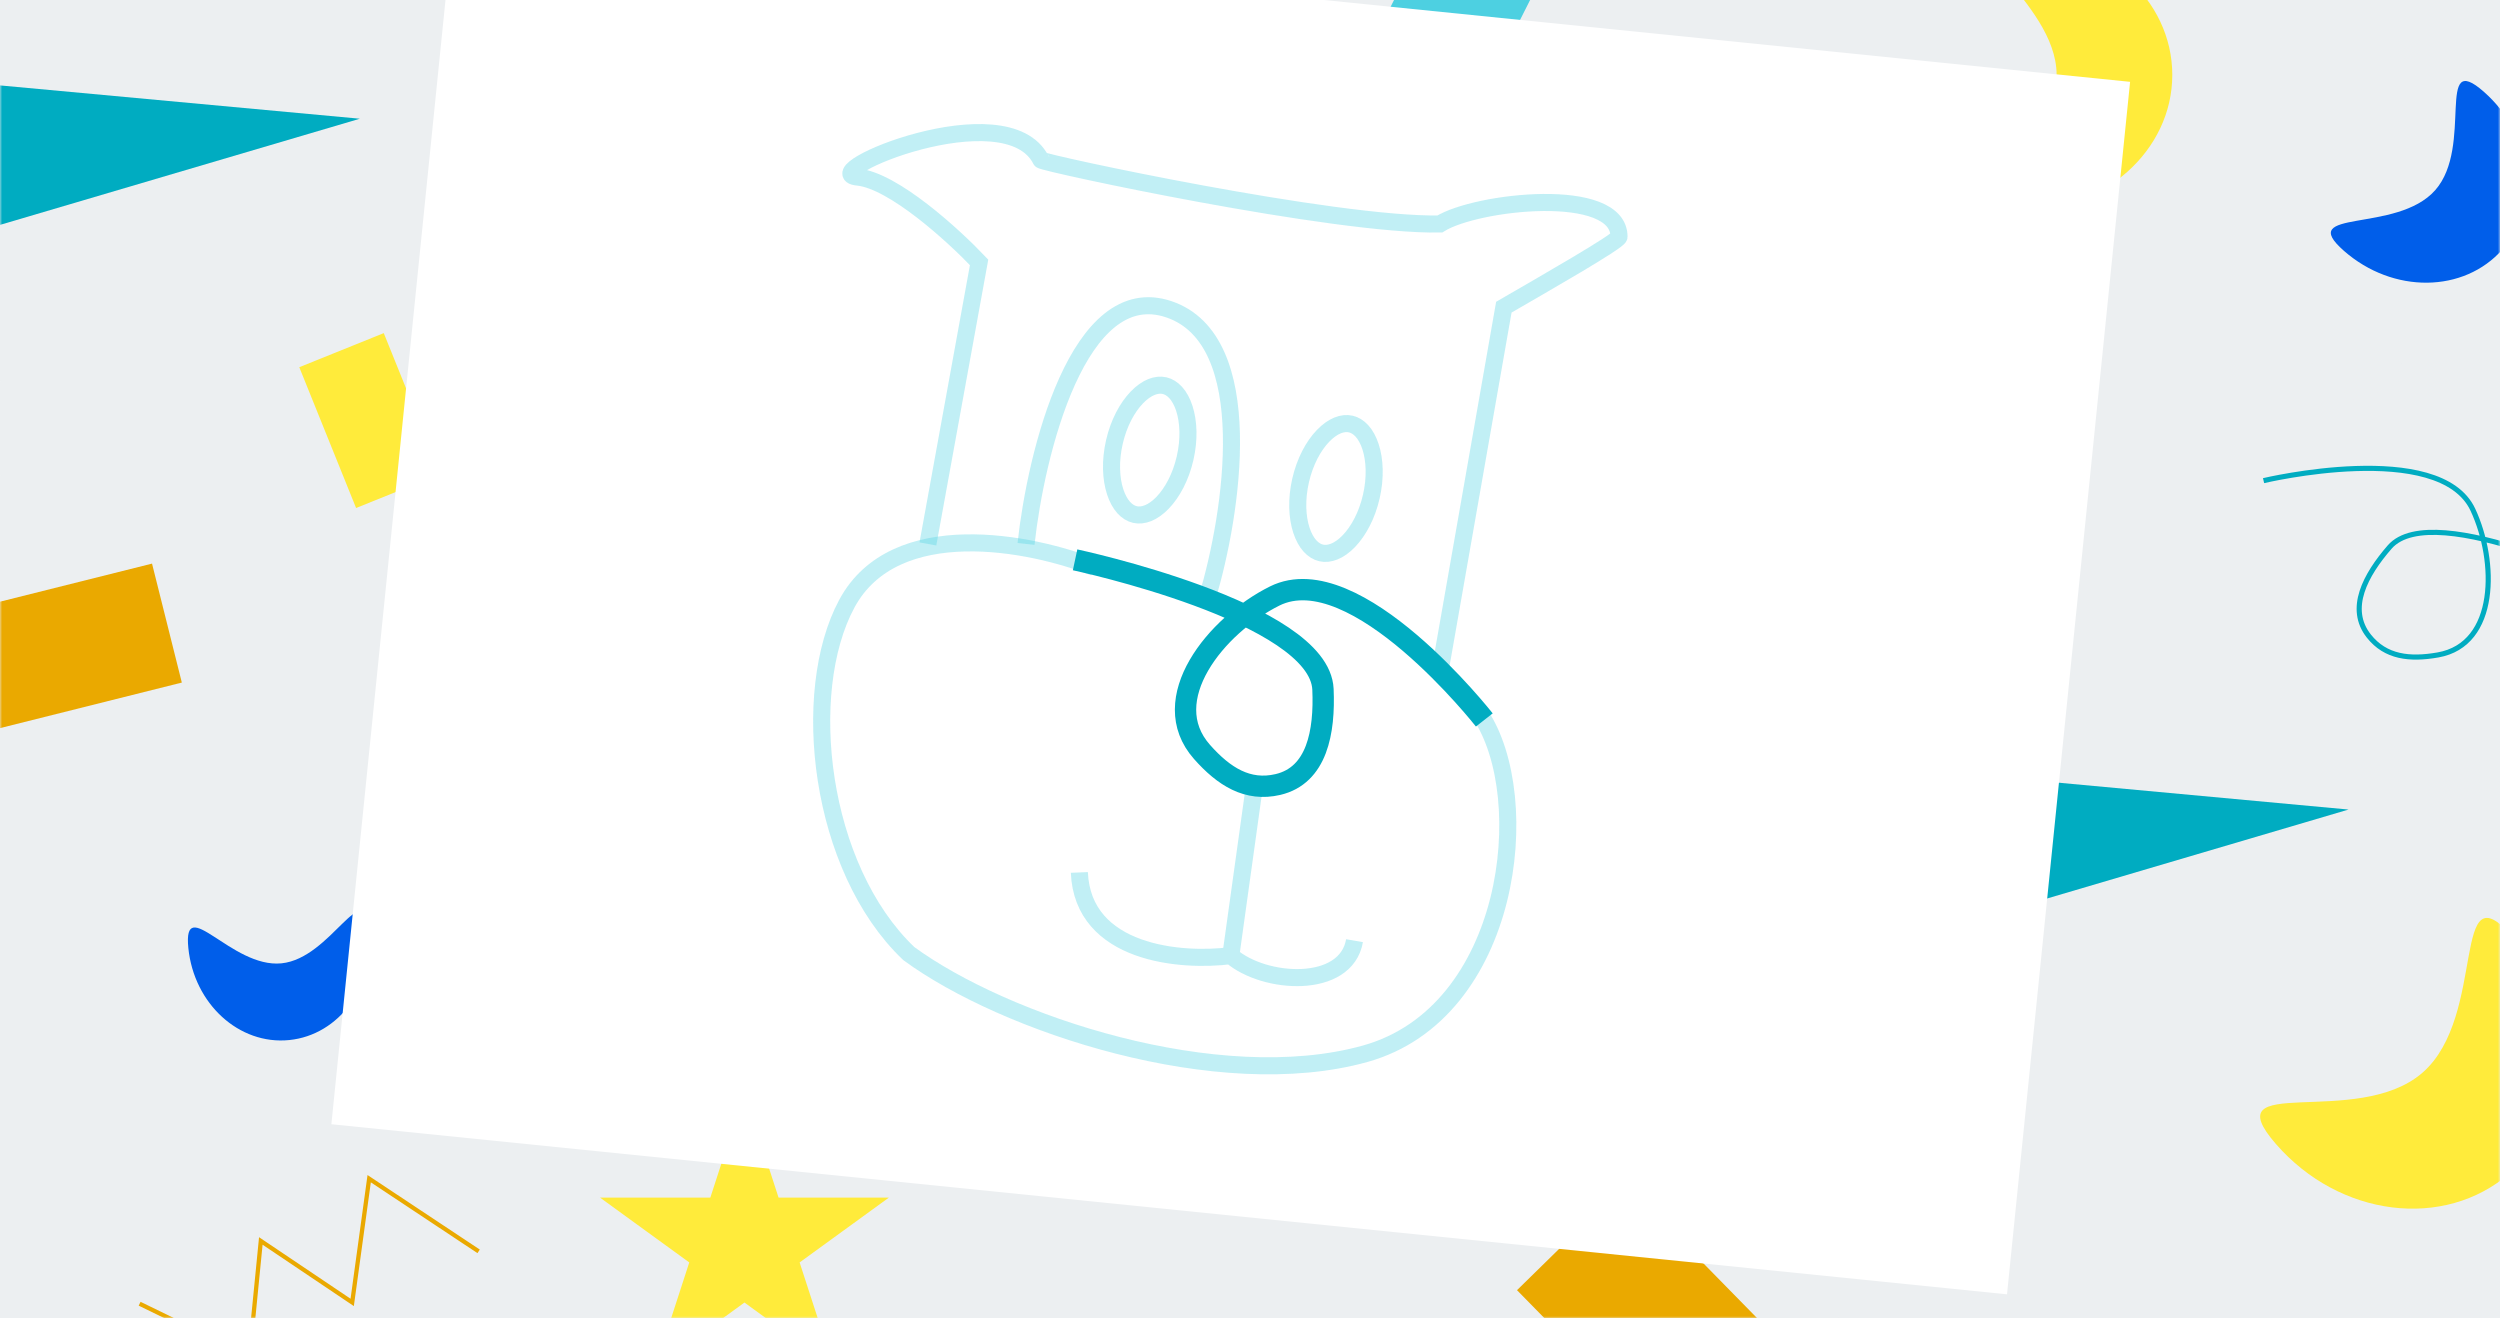 <svg width="586" height="309" viewBox="0 0 586 309" fill="none" xmlns="http://www.w3.org/2000/svg">
<rect width="586" height="309" fill="#ECEFF1"/>
<mask id="mask0" mask-type="alpha" maskUnits="userSpaceOnUse" x="0" y="-3" width="586" height="312">
<rect width="586" height="312" transform="matrix(-1 0 0 1 586 -3)" fill="#ECEFF1"/>
</mask>
<g mask="url(#mask0)">
<g filter="url(#filter0_f)">
<rect width="109.358" height="176.693" transform="matrix(-1 0 0 1 245.707 63.842)" fill="#ECEFF1"/>
<path d="M218.845 73.315L153.857 183.42L200.384 199.829L218.845 73.315Z" fill="#4DD0E1"/>
<rect width="165.03" height="136.802" transform="matrix(-1 0 0 1 566.153 127.931)" fill="#ECEFF1"/>
<path d="M550.503 189.758L448.688 180.334L451.723 218.902L550.503 189.758Z" fill="#00ACC1"/>
<path d="M567.824 251.445C552.458 264.815 518.571 251.026 533.484 268.164C548.397 285.302 572.943 288.357 588.309 274.986C603.674 261.615 604.041 236.883 589.128 219.745C574.216 202.606 583.19 238.074 567.824 251.445Z" fill="#FFEB3B"/>
<rect width="21.363" height="21.363" transform="matrix(-1 0 0 1 338.281 220.504)" fill="#ECEFF1"/>
<circle r="10.681" transform="matrix(-1 0 0 1 327.6 231.185)" fill="#005EEA"/>
<rect width="49.847" height="49.847" transform="matrix(-1 0 0 1 331.16 99.447)" fill="#ECEFF1"/>
<circle r="24.924" transform="matrix(-1 0 0 1 306.236 124.37)" fill="#FDD835"/>
<rect width="75.268" height="75.784" transform="matrix(-1 0 0 1 430.854 277.472)" fill="#ECEFF1"/>
<rect width="71.21" height="35.605" transform="matrix(-0.7 -0.714 -0.714 0.7 430.854 328.338)" fill="#EAA900"/>
<rect width="60.773" height="61.189" transform="matrix(-0.505 0.863 0.863 0.505 0.185 111.37)" fill="#ECEFF1"/>
<rect width="57.496" height="28.748" transform="matrix(-0.97 0.243 0.243 0.97 35.635 132.109)" fill="#EAA900"/>
<rect width="33.142" height="41.014" transform="matrix(-1 0 0 1 103.288 78.083)" fill="#ECEFF1"/>
<rect width="21.363" height="35.605" transform="matrix(-0.927 0.374 0.374 0.927 89.955 78.083)" fill="#FFEB3B"/>
<rect width="63.918" height="89.123" transform="matrix(-1 0 0 1 373.886 -42.974)" fill="#ECEFF1"/>
<rect width="85.452" height="28.484" transform="matrix(0.45 -0.893 -0.893 -0.45 335.4 46.15)" fill="#4DD0E1"/>
<rect width="85.421" height="81.276" transform="matrix(-1 0 0 1 616 85.204)" fill="#ECEFF1"/>
<path d="M616 139.022C616 139.022 570.466 116.343 560.137 128.229C554.462 134.76 550.176 142.669 555.259 149.096C559.176 154.049 564.833 154.681 571.46 153.517C585.495 151.052 585.282 131.563 579.648 119.492C571.87 102.827 530.579 112.664 530.579 112.664" stroke="#00ACC1" stroke-width="1.2"/>
<rect width="42.726" height="64.089" transform="matrix(-1 0 0 1 509.184 -14.489)" fill="#ECEFF1"/>
<path d="M482.071 17.555C482.071 35.253 453.704 49.6 473.443 49.6C493.183 49.6 509.184 35.253 509.184 17.555C509.184 -0.142 493.183 -14.489 473.443 -14.489C453.704 -14.489 482.071 -0.142 482.071 17.555Z" fill="#FFEB3B"/>
<rect width="42.726" height="64.089" transform="matrix(-0.1 -0.995 -0.995 0.1 89.045 241.652)" fill="#ECEFF1"/>
<path d="M65.98 225.806C54.24 226.988 42.83 209.13 44.148 222.223C45.466 235.317 56.051 244.973 67.79 243.791C79.529 242.61 87.977 231.038 86.659 217.945C85.341 204.851 77.719 224.625 65.98 225.806Z" fill="#005EEA"/>
<rect width="49.656" height="74.483" transform="matrix(-0.751 -0.66 -0.66 0.751 603 39.797)" fill="#ECEFF1"/>
<path d="M570.828 44.563C561.772 54.859 537.928 48.689 549.411 58.79C560.894 68.891 577.545 68.734 586.602 58.439C595.658 48.143 593.691 31.608 582.208 21.507C570.725 11.406 579.885 34.268 570.828 44.563Z" fill="#005EEA"/>
<rect width="71.21" height="71.21" transform="matrix(-1 0 0 1 210.103 256.109)" fill="#ECEFF1"/>
<path d="M174.498 256.109L166.504 280.711L140.635 280.711L161.563 295.916L153.57 320.519L174.498 305.314L195.426 320.519L187.432 295.916L208.36 280.711L182.492 280.711L174.498 256.109Z" fill="#FFEB3B"/>
<rect width="82.536" height="61.992" transform="matrix(-1 0 0 1 245.707 -14.489)" fill="#ECEFF1"/>
<path d="M233.792 44.726L230.246 14.14L205.524 29.812L202.706 4.153L180.156 19.687L173.133 -8.052" stroke="#EAA900"/>
<rect width="82.536" height="61.992" transform="matrix(-0.645 0.764 0.764 0.645 74.644 246)" fill="#ECEFF1"/>
<path d="M112.19 293.316L86.536 276.286L82.555 305.285L61.135 290.879L58.449 318.129L32.727 305.593" stroke="#EAA900"/>
<rect width="49.847" height="42.726" transform="matrix(-1 0 0 1 459.338 234.746)" fill="#ECEFF1"/>
<path d="M458.754 277.472C458.754 277.472 462.22 256.879 452.272 252.775C443.914 249.327 436.669 264.576 429.801 259.047C422.845 253.447 440.21 244.576 434.555 237.879C428.603 230.83 409.491 237.879 409.491 237.879" stroke="#005EEA" stroke-width="1.2"/>
<rect width="42.726" height="42.726" transform="matrix(-1 0 0 1 452.217 135.052)" fill="#ECEFF1"/>
<path d="M430.854 135.052L426.057 149.813H410.536L423.093 158.936L418.297 173.698L430.854 164.574L443.411 173.698L438.614 158.936L451.171 149.813H435.65L430.854 135.052Z" fill="#EAD300"/>
<rect width="85.452" height="142.42" transform="matrix(-0.415 -0.91 -0.91 0.415 100 43.764)" fill="#ECEFF1"/>
<path d="M84.35 27.828L-17.465 18.403L-14.43 56.971L84.35 27.828Z" fill="#00ACC1"/>
</g>
</g>
<rect width="394.741" height="285.637" transform="matrix(0.995 0.101 0.101 -0.995 77.676 263.521)" fill="white"/>
<path d="M256.5 133C241.833 127.167 209.7 120.7 198.5 141.5C187.3 162.3 192 203.5 213 223.5C235.5 240 285.6 256.6 320 247C354.4 237.4 360 187 347 167.5" stroke="#4DD0E1" stroke-opacity="0.35" stroke-width="4"/>
<path d="M277.784 107.403C276.77 111.82 274.795 115.477 272.525 117.836C270.223 120.228 267.903 121.037 266.03 120.607C264.158 120.177 262.423 118.436 261.396 115.279C260.383 112.167 260.201 108.015 261.216 103.597C262.23 99.18 264.205 95.523 266.475 93.165C268.777 90.773 271.097 89.963 272.97 90.393C274.842 90.823 276.577 92.564 277.604 95.721C278.617 98.833 278.799 102.985 277.784 107.403Z" stroke="#4DD0E1" stroke-opacity="0.35" stroke-width="4"/>
<path d="M240.5 127.5C242.833 106.167 252.8 65.3 274 72.5C295.2 79.7 288.833 120.5 283 140" stroke="#4DD0E1" stroke-opacity="0.35" stroke-width="4"/>
<path d="M321.435 116.403C320.421 120.82 318.445 124.477 316.176 126.836C313.874 129.228 311.553 130.037 309.681 129.607C307.809 129.177 306.074 127.436 305.046 124.279C304.033 121.167 303.852 117.015 304.866 112.597C305.881 108.18 307.856 104.523 310.126 102.164C312.427 99.773 314.748 98.963 316.62 99.393C318.493 99.823 320.228 101.564 321.255 104.721C322.268 107.833 322.45 111.985 321.435 116.403Z" stroke="#4DD0E1" stroke-opacity="0.35" stroke-width="4"/>
<path d="M294 184.5L288.5 224M288.5 224C277 225.5 253.8 223.7 253 204.5M288.5 224C296.333 230.833 315.5 232 317.5 220.5" stroke="#4DD0E1" stroke-opacity="0.35" stroke-width="4"/>
<path d="M217.5 127.5L229.5 61.5C223.5 55.167 209.4 42.3 201 41.5C190.5 40.5 235.867 21.411 244 37.5C244.353 38.198 312.972 52.986 337.5 52.5C346 47.167 379.5 43.407 379.5 55.5C379.5 56.5 362 66.5 352.5 72L337.5 157.5" stroke="#4DD0E1" stroke-opacity="0.35" stroke-width="4"/>
<path d="M252 131.224C252 131.224 309.323 143.452 310.105 161.581C310.535 171.54 308.723 181.746 299.53 183.892C292.443 185.547 286.891 182.057 281.751 176.252C270.868 163.96 285.045 146.542 298.785 139.703C317.756 130.261 347.921 168.758 347.921 168.758" stroke="#00ACC1" stroke-width="5"/>
<defs>
<filter id="filter0_f" x="-85.03" y="-62.974" width="721.296" height="436.229" filterUnits="userSpaceOnUse" color-interpolation-filters="sRGB">
<feFlood flood-opacity="0" result="BackgroundImageFix"/>
<feBlend mode="normal" in="SourceGraphic" in2="BackgroundImageFix" result="shape"/>
<feGaussianBlur stdDeviation="10" result="effect1_foregroundBlur"/>
</filter>
</defs>
</svg>
